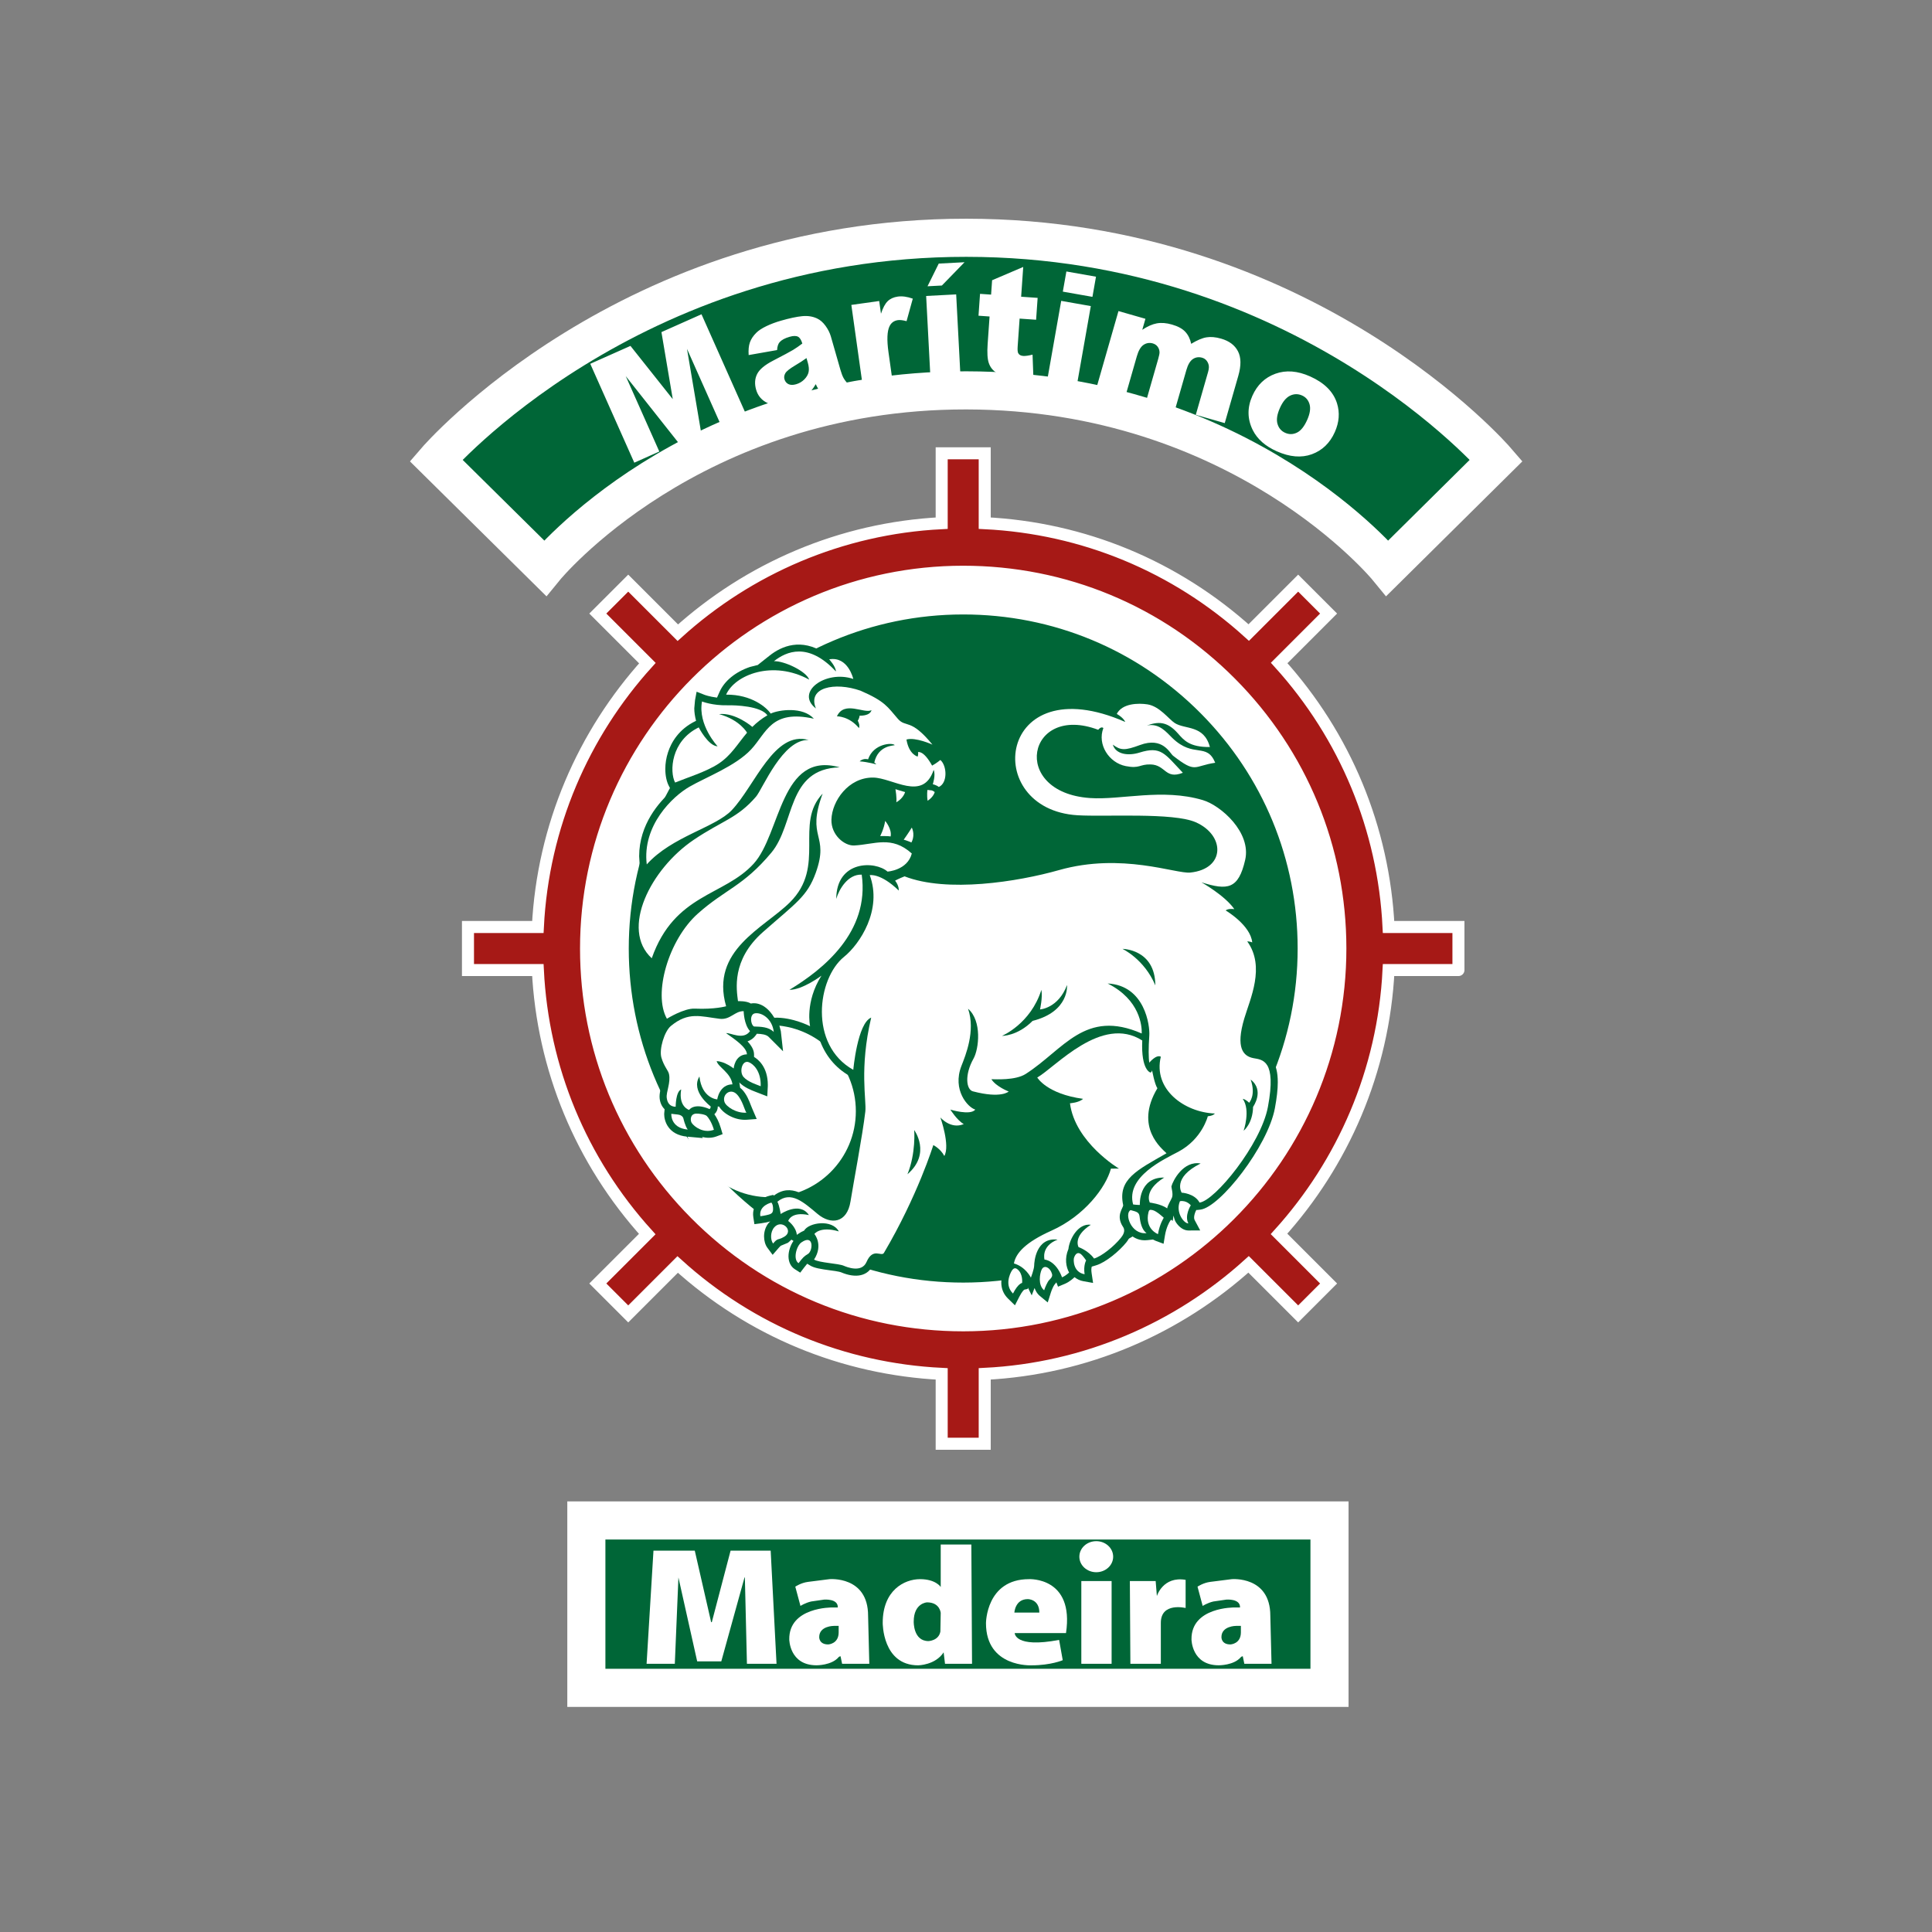 <?xml version="1.0" encoding="UTF-8" standalone="no"?>
<!-- Created with Inkscape (http://www.inkscape.org/) -->

<svg
   xmlns:dc="http://purl.org/dc/elements/1.1/"
   xmlns:cc="http://creativecommons.org/ns#"
   xmlns:rdf="http://www.w3.org/1999/02/22-rdf-syntax-ns#"
   xmlns:svg="http://www.w3.org/2000/svg"
   xmlns="http://www.w3.org/2000/svg"
   xmlns:sodipodi="http://sodipodi.sourceforge.net/DTD/sodipodi-0.dtd"
   xmlns:inkscape="http://www.inkscape.org/namespaces/inkscape"
   width="700mm"
   height="700mm"
   viewBox="0 0 700 700"
   version="1.1"
   id="svg2819"
   inkscape:version="0.92.4 (5da689c313, 2019-01-14)"
   sodipodi:docname="cs-maritimo-logo.svg"
   inkscape:export-filename="C:\Users\suitedoalex\sites\sc-maritimo-logo-0.png"
   inkscape:export-xdpi="148.6263"
   inkscape:export-ydpi="148.6263">
  <rect x="0" y="0" width="700" height="700" fill="#808080" stroke="none"/>
  <defs
     id="defs2813">
    <clipPath
       clipPathUnits="userSpaceOnUse"
       id="clipPath34-4">
      <path
         d="m 27.53,739.797 h 51.611 v 70.637 H 27.53 Z"
         id="path36-6"
         inkscape:connector-curvature="0" />
    </clipPath>
  </defs>
  <sodipodi:namedview
     id="base"
     pagecolor="#ffffff"
     bordercolor="#666666"
     borderopacity="1.0"
     inkscape:pageopacity="0.0"
     inkscape:pageshadow="2"
     inkscape:zoom="0.0875"
     inkscape:cx="43.691439"
     inkscape:cy="1750.1868"
     inkscape:document-units="mm"
     inkscape:current-layer="layer1"
     showgrid="false"
     inkscape:window-width="1600"
     inkscape:window-height="837"
     inkscape:window-x="-8"
     inkscape:window-y="-8"
     inkscape:window-maximized="1" />
  <g
     inkscape:label="Layer 1"
     inkscape:groupmode="layer"
     id="layer1"
     transform="translate(0,403)">
    <g
       id="g257"
       transform="matrix(3.968,0,0,-3.968,-1188.724,1988.527)"
       style="paint-order:stroke markers fill"
       inkscape:export-filename="C:\Users\suitedoalex\sites\sc-maritimo-logo-4.png"
       inkscape:export-xdpi="25.201654"
       inkscape:export-ydpi="25.201654">
      <g
         transform="matrix(3.398,0,0,3.398,213.741,-2092.267)"
         id="g30"
         style="paint-order:stroke fill markers">
        <g
           clip-path="url(#clipPath34-4)"
           id="g32"
           style="paint-order:stroke fill markers">
          <g
             transform="matrix(0.123,0,0,-0.123,53.335,775.116)"
             id="g38"
             style="stroke:#ff00ff;stroke-width:8.329;stroke-linecap:round;stroke-linejoin:miter;stroke-miterlimit:4;stroke-dasharray:none;paint-order:stroke fill markers">
            <g
               transform="translate(0.07,-226.525)"
               id="g40"
               style="stroke:#ff00ff;stroke-width:8.329;stroke-linecap:round;stroke-linejoin:miter;stroke-miterlimit:4;stroke-dasharray:none;paint-order:stroke fill markers">
              <g
                 transform="matrix(0.552,0,0,0.552,-17.238,290.65)"
                 id="g26"
                 style="fill:#006637;fill-opacity:1;stroke:#ffffff;stroke-width:15.082;stroke-miterlimit:4;stroke-dasharray:none;stroke-opacity:1;paint-order:stroke markers fill">
                <path
                   inkscape:connector-curvature="0"
                   id="path28"
                   style="fill:#006637;fill-opacity:1;fill-rule:nonzero;stroke:#ffffff;stroke-width:15.082;stroke-miterlimit:4;stroke-dasharray:none;stroke-opacity:1;paint-order:stroke markers fill"
                   d="m -150.321,220.65 h 294.122 v 66.243 h -294.122 z" />
              </g>
              <path
                 inkscape:connector-curvature="0"
                 id="path42"
                 style="fill:#006637;fill-opacity:1;fill-rule:evenodd;stroke:#ffffff;stroke-width:8.329;stroke-linecap:round;stroke-linejoin:miter;stroke-miterlimit:4;stroke-dasharray:none;paint-order:stroke fill markers"
                 d="m -17.199,165.558 c -60.291,-0.076 -92.045,38.822 -92.045,38.822 l -23.809,-23.531 c 0,0 41.944,-48.65 115.854,-48.628 73.908,0.025 115.778,48.628 115.778,48.628 l -23.771,23.531 c 0,0 -31.717,-38.744 -92.006,-38.822" />
              <g
                 transform="matrix(0.552,0,0,0.552,-17.238,290.65)"
                 id="g44"
                 style="fill:#006637;fill-opacity:1;stroke:#ffffff;stroke-width:15.082;stroke-miterlimit:4;stroke-dasharray:none;paint-order:stroke fill markers">
                <g
                   transform="translate(-141.075,-5.649)"
                   id="g46"
                   style="fill:#006637;fill-opacity:1;stroke:#ffffff;stroke-width:15.082;stroke-miterlimit:4;stroke-dasharray:none;paint-order:stroke fill markers">
                  <path
                     inkscape:connector-curvature="0"
                     id="path48"
                     style="fill:#006637;fill-opacity:1;fill-rule:evenodd;stroke:#ffffff;stroke-width:15.082;stroke-miterlimit:4;stroke-dasharray:none;paint-order:stroke fill markers"
                     d="m 0,0 c -0.03,-77.063 62.705,-139.786 139.848,-139.82 37.603,-0.016 72.895,14.659 99.379,41.326 26.154,26.335 40.569,61.272 40.587,98.369 0.026,77.066 -62.709,139.787 -139.853,139.818 -37.6,0.018 -72.892,-14.659 -99.379,-41.327 C 14.427,72.033 0.014,37.1 0,0" />
                </g>
              </g>
              <g
                 transform="matrix(0.552,0,0,0.552,-17.238,290.65)"
                 id="g50"
                 style="stroke-width:15.082;stroke-miterlimit:4;stroke-dasharray:none;paint-order:stroke fill markers">
                <g
                   transform="translate(-43.661,58.67)"
                   id="g52"
                   style="stroke-width:15.082;stroke-miterlimit:4;stroke-dasharray:none;paint-order:stroke fill markers">
                  <path
                     inkscape:connector-curvature="0"
                     id="path54"
                     style="fill:#ffffff;fill-opacity:1;fill-rule:evenodd;stroke:none;stroke-width:15.082;stroke-miterlimit:4;stroke-dasharray:none;paint-order:stroke fill markers"
                     d="m 0,0 c 0,-18.816 -15.25,-34.066 -34.062,-34.066 -18.813,0 -34.062,15.25 -34.062,34.066 0,18.809 15.249,34.059 34.062,34.059 C -15.25,34.059 0,18.809 0,0" />
                </g>
              </g>
              <g
                 transform="matrix(0.552,0,0,0.552,-17.238,290.65)"
                 id="g56"
                 style="stroke-width:15.082;stroke-miterlimit:4;stroke-dasharray:none;paint-order:stroke fill markers">
                <g
                   transform="translate(-48.225,-51.129)"
                   id="g58"
                   style="fill:#006637;fill-opacity:1;stroke-width:15.082;stroke-miterlimit:4;stroke-dasharray:none;paint-order:stroke fill markers">
                  <path
                     inkscape:connector-curvature="0"
                     id="path60"
                     style="fill:#006637;fill-opacity:1;fill-rule:evenodd;stroke:none;stroke-width:15.082;stroke-miterlimit:4;stroke-dasharray:none;paint-order:stroke fill markers"
                     d="m 0,0 v 0 c -0.891,-0.871 -2.373,-2.751 -2.289,-5.55 0.174,-5.844 5.45,-13.954 13.65,-13.887 1.612,0.012 3.667,0.608 5.97,1.33 0.051,0.34 0.14,0.921 0.14,0.921 0.226,1.338 0.371,2.832 0.371,3.711 0,0.235 -0.011,0.426 -0.032,0.559 0,0 -0.654,3.896 -0.759,4.522 -0.963,-1.131 -2.701,-3.169 -2.701,-3.169 l -0.95,6.037 c -0.408,2.596 -1.552,4.87 -1.682,5.12 0,0 -0.534,1.011 -0.701,1.326 C 10.635,0.975 9.044,1.205 9.044,1.205 L 3.72,1.83 C 2.677,1.881 1.168,1.145 0,0 m -29.593,-70.499 c 0,0 -4.642,3.677 -4.736,3.751 -0.021,-0.017 -0.242,0.028 -0.242,0.028 l -2.784,0.705 c -5.717,1.94 -10.092,5.517 -11.997,9.813 0,0 -0.808,1.82 -1.032,2.322 -2.993,-0.374 -4.878,-1.084 -4.896,-1.092 l -3.176,-1.25 -0.628,3.348 c 0,0.004 -0.293,3.243 -0.293,3.243 0,1.534 0.242,3.125 0.703,4.927 -0.076,0.036 -0.168,0.082 -0.168,0.082 -6.753,3.28 -9.671,8.538 -10.927,12.371 -0.713,2.172 -1.075,4.403 -1.075,6.63 0,2.553 0.507,4.979 1.386,6.659 0,0 1.032,1.958 1.087,2.064 -4.893,4.291 -12.823,13.186 -12.823,25.786 l 0.22,3.58 0.748,6.139 4.132,-4.602 c 0.859,-0.958 1.867,-1.894 3.014,-2.849 -6.331,7.628 -10.478,16.267 -11.04,23.834 l -0.072,1.883 c 0,5.821 2.104,10.824 6.083,14.467 l 3.138,2.868 1.41,-4.008 c 1.785,-5.069 4.187,-9.238 7.215,-12.865 -5.29,7.866 -8.745,17.826 -8.745,26.43 0,4.319 0.817,7.96 2.432,10.818 0,0 0.472,0.838 0.653,1.156 -2.053,2.941 -3.409,7.486 -3.409,10.997 0,0.978 0.104,1.863 0.321,2.618 0.702,2.414 1.641,3.989 2.328,5.147 l 0.679,1.298 c 0.055,0.295 0.081,0.599 0.081,0.929 0,1.096 -0.283,2.373 -0.56,3.611 -0.287,1.29 -0.555,2.495 -0.555,3.673 0,0.276 0.014,0.551 0.047,0.827 0.21,1.743 0.889,3.127 1.953,4.193 -0.028,0.27 -0.148,1.569 -0.148,1.569 -0.012,0.132 -0.018,0.281 -0.018,0.438 0,2.582 1.557,8.134 9.054,8.829 l 6.256,0.581 c 0,0 -0.164,-0.221 -0.325,-0.443 1.91,0.443 3.814,0.467 5.668,-0.209 l 2.474,-0.917 -0.755,-2.522 c -0.78,-2.617 -1.754,-4.284 -2.512,-5.345 0.842,-0.766 1.338,-1.832 1.338,-2.963 0,0 -0.01,-0.079 -0.013,-0.102 0.231,0.007 0.38,0.018 0.549,0.023 1.677,2.84 6.359,5.572 11.021,5.212 l 3.859,-0.294 -1.747,-4.06 -0.532,-1.294 c -0.676,-1.779 -1.705,-4.487 -3.609,-6.416 0,0 -0.454,-0.396 -0.662,-0.569 -0.042,-0.288 -0.261,-1.785 -0.261,-1.785 0,0 -0.043,-0.15 -0.104,-0.359 1.923,1.933 4.633,3.049 6.503,3.75 l 4.595,1.778 0.204,-3.923 c 0.006,-0.211 0.009,-0.407 0.009,-0.605 0,-7.164 -3.898,-10.16 -5.442,-11.065 -0.005,-0.34 -0.013,-1.095 -0.013,-1.095 -0.023,-1.642 -0.939,-3.313 -2.57,-5.074 1.314,-0.479 2.425,-1.24 3.278,-2.443 0,0 0.244,-0.348 0.409,-0.582 1.904,0.084 3.687,0.257 4.713,1.281 l 5.661,5.667 -0.884,-7.96 c 0,0 -0.395,-1.522 -0.637,-2.456 5.56,0.342 10.705,2.869 10.93,2.984 0,0 4.704,2.437 4.96,2.568 2.18,6.314 6.265,11.412 12.054,14.653 0,0 2.534,1.419 2.926,1.635 0.02,0.521 0.292,7.303 0.292,7.303 l 0.129,4.833 c -0.721,6.152 -2.622,16.909 -4.151,25.56 l -1.694,9.823 c -0.432,2.738 -1.455,4.541 -2.883,5.074 -1.481,0.558 -3.554,-0.101 -5.546,-1.773 l -0.794,-0.665 c -5.144,-4.331 -11.53,-9.626 -18.306,-4.475 -0.076,-0.06 -0.33,-0.264 -0.33,-0.264 l -1.299,0.295 c -2.633,0.574 -7.386,3.12 -6.531,8.578 l 0.423,2.706 2.716,-0.352 c 1.443,-0.193 2.787,-0.491 3.762,-0.791 -0.203,0.175 -0.491,0.263 -0.667,0.463 -1.386,1.538 -1.993,3.581 -1.993,5.521 0,1.726 0.48,3.366 1.317,4.493 l 2.079,2.809 c 0,0 2.559,-2.935 2.561,-2.935 10e-4,0 0.652,-0.658 0.652,-0.658 l 2.865,-1.193 c 0.039,-0.017 0.886,-0.79 1.394,-1.251 0.096,0.09 0.2,0.186 0.2,0.186 0,0 0.293,0.167 0.577,0.334 -1.167,1.678 -1.969,3.984 -1.969,6.049 v 0.175 c 0.045,2.204 0.923,3.96 2.468,4.949 l 2.175,1.39 1.566,-2.056 c 0,0 0.786,-0.971 1.192,-1.474 0.429,0.258 1.259,0.761 1.259,0.761 1.578,0.947 4.106,1.349 7.782,1.851 1.556,0.215 3.686,0.503 4.287,0.755 6.052,2.576 10.814,1.467 12.733,-2.952 0.782,-1.804 1.004,-1.763 2.071,-1.589 0.908,0.156 3.325,0.569 4.654,-1.684 9.978,-16.903 16.046,-32.574 18.431,-39.264 0.28,0.389 0.565,0.778 0.565,0.778 l 2.383,4.59 2.551,-4.499 c 0.745,-1.314 1.12,-3.085 1.12,-5.272 0,-1.636 -0.25,-3.51 -0.709,-5.738 2.053,0.472 4.009,0.394 5.929,-0.414 l 5.285,-2.21 c 0,0 -3.209,-1.816 -4.227,-2.391 2.027,-0.203 3.654,-0.784 4.606,-1.97 l 2.647,-3.295 -4.06,-1.162 c -0.315,-0.089 -1.076,-0.766 -1.883,-1.689 13.018,3.271 16.302,-0.694 16.631,-1.167 l 2.039,-2.942 c 0,0 -2.357,-0.904 -2.947,-1.133 2.828,-0.395 5.187,-1.035 6.868,-2.118 0,0 0.131,-0.092 0.245,-0.168 0.175,0.303 0.359,0.622 0.359,0.622 0.028,0.053 3.005,5.013 12.452,8.045 0.044,0.359 0.141,1.107 0.141,1.107 1.517,11.705 10.746,20.462 16.286,24.757 0,0.006 -0.005,0.031 -0.005,0.031 -1.9,7.086 -10.257,17.455 -21.996,22.713 -10.218,4.572 -15.44,9.353 -16.45,15.048 l -0.306,1.762 c 0.014,-0.102 -0.14,0.1 -0.14,0.1 -0.862,1.361 -1.782,3.696 -1.782,6.164 0,2.504 0.899,4.649 2.671,6.375 l 2.727,2.659 1.736,-3.396 c 1.111,-2.175 1.857,-2.732 1.959,-2.798 0.481,-0.101 1.301,-0.275 1.301,-0.275 0,0 0.13,-0.426 0.152,-0.496 0.455,0.922 1.49,3.03 1.49,3.03 0,0 0.777,-2.019 1.122,-2.917 0.458,1.216 1.082,2.294 2.011,3.067 l 3.211,2.648 1.256,-3.966 c 0.362,-1.145 1.105,-2.69 1.351,-2.978 -0.022,0.025 0.42,-0.526 0.812,-1.005 0.224,0.593 0.647,1.712 0.647,1.712 l 2.682,-1.119 c 1.959,-0.821 3.507,-2.312 3.676,-2.48 0,0 0.093,-0.091 0.174,-0.167 1.021,0.802 2.18,1.371 3.497,1.603 l 3.846,0.684 -0.576,-3.864 c -0.08,-0.538 -0.112,-1.018 -0.112,-1.437 0,-0.564 0.097,-0.808 0.167,-1.156 0.051,-0.019 1.717,-0.516 1.717,-0.516 3.804,-1.132 9.194,-5.625 12.007,-9.13 0.793,-0.993 1.279,-1.981 1.581,-2.958 1.447,1.258 3.642,2.468 6.694,2.125 0,0 1.998,-0.219 2.234,-0.244 0.23,0.113 0.999,0.486 0.999,0.486 l 3.191,1.192 0.56,-3.361 c 0.558,-3.341 1.848,-5.361 1.857,-5.385 0,0 0.292,-0.431 0.522,-0.784 0.008,0.006 0.688,0.478 0.688,0.478 0,0 0.192,-1.456 0.278,-2.113 0.295,0.91 0.455,1.867 0.992,2.683 1.359,2.047 3.154,3.222 4.931,3.222 l 4.671,-0.013 -2.204,-4.121 c -0.639,-1.197 0.32,-3.479 0.853,-4.342 l -0.158,0.396 1.572,-0.175 c 7.727,-0.88 26.659,-25.008 29.493,-40.128 0.765,-4.085 1.144,-7.463 1.144,-10.303 0,-3.797 -0.677,-6.613 -2.064,-8.601 -1.953,-2.809 -4.684,-3.283 -6.497,-3.595 l -0.529,-0.089 c -1.426,-0.275 -1.929,-0.815 -2.228,-1.305 -0.428,-0.708 -0.648,-1.756 -0.648,-3.121 0,-1.978 0.466,-4.559 1.391,-7.668 l 1.178,-3.624 c 1.595,-4.732 3.584,-10.621 3.584,-16.584 0,-2.939 -0.558,-5.792 -1.655,-8.479 0.035,0.199 0.156,-2.484 0.156,-2.484 -0.31,-3.224 -2.116,-6.422 -5.232,-9.571 0.036,0.005 1.208,0.145 1.208,0.145 l -3.55,-5.134 c -1.053,-1.524 -2.627,-3.135 -4.635,-4.87 1.055,-0.197 2.077,-0.403 2.85,-0.845 3.115,-1.784 5.061,-5.223 6.505,-11.506 l 0.423,-3.689 c 0,-11.746 -12.255,-21.286 -19.112,-23.326 -10.838,-3.223 -21.662,-2.297 -31.218,-1.482 -5.103,0.437 -9.918,0.847 -14.073,0.553 -9.173,-0.647 -15.653,-4.281 -17.773,-9.972 -1.35,-3.627 -0.547,-7.519 2.103,-10.151 3.705,-3.691 10.031,-4.234 17.384,-1.563 -0.018,0.116 -0.071,0.433 -0.071,0.433 0,2.326 0.614,4.667 1.778,6.766 2.11,3.813 5.856,6.58 10.015,7.404 3.92,0.775 5.695,0.269 7.256,-0.177 0.007,-0.002 3.026,-0.429 3.026,-0.429 1.657,0.04 2.458,0.668 3.668,1.62 1.859,1.46 4.658,3.663 10.217,1.495 l 3.864,-1.507 c 0,0 -0.54,-0.579 -0.554,-0.592 1.344,0.041 2.66,-0.216 4.127,-0.635 l 8,-1.797 -1.039,-3.091 c -0.379,-0.925 -0.881,-1.669 -1.396,-2.418 0.158,-10e-4 0.318,-10e-4 0.318,-10e-4 l -0.928,-3.494 c -2.052,-7.726 -7.489,-9 -11.455,-9.932 -1.437,-0.336 -2.791,-0.652 -3.655,-1.209 l -2.071,-1.823 c -2.359,-2.248 -5.61,-5.336 -9.853,-5.979 -5.204,-0.788 -11.658,0.086 -14.557,4.693 -14.438,-4.783 -26.582,-3.523 -34.203,3.602 -6.351,5.939 -8.469,15.299 -5.392,23.847 3.631,10.088 13.316,16.569 25.908,17.336 0.024,0.001 13.485,0.157 13.485,0.157 11.266,-0.057 26.67,-0.135 32.371,2.388 5.306,2.35 7.232,6.252 6.778,9.081 -0.464,2.941 -3.502,4.979 -8.121,5.455 -1.156,0.118 -4.066,-0.445 -7.141,-1.043 -9.937,-1.923 -26.564,-5.141 -45.282,0.157 -18.746,5.306 -43.985,8.15 -58.696,2.764 1.908,-1.564 3.288,-3.511 3.913,-5.936 l 0.425,-1.648 -1.265,-1.14 c 0,0 -0.128,-0.109 -0.255,-0.217 0.227,-0.196 0.453,-0.392 0.453,-0.392 0.647,-0.965 1.339,-2.684 1.339,-4.772 0,-1.213 -0.235,-2.552 -0.851,-3.937 l -2.072,-4.656 c 0,0 -5.299,7.937 -6.038,9.044 0.013,-0.192 0.055,-0.385 0.055,-0.574 0,-3.596 -2.579,-6.741 -2.909,-7.126 0,0 -0.407,-0.477 -0.569,-0.668 0.116,-0.068 4.236,-2.437 4.236,-2.437 3.842,-2.21 4.72,-5.473 4.807,-5.84 0,0 0.027,-0.11 0.048,-0.202 1.162,0.03 2.188,-0.128 3.18,-0.357 -0.018,0.318 -0.041,0.615 -0.041,0.985 0,0.869 0.059,1.861 0.237,2.863 l 0.749,4.212 3.568,-2.361 c 3.331,-2.205 3.942,-4.949 4,-5.253 l 0.006,0.013 c 2.226,-0.978 3.75,-3.199 4.182,-6.096 0.531,-3.561 -0.65,-7.376 -2.869,-9.281 l -1.634,-1.4 -1.975,1.361 c 0,0 -0.417,0.284 -0.741,0.506 -0.48,-0.665 -0.957,-1.256 -1.427,-1.759 0.04,-0.046 0.211,-0.238 0.211,-0.238 l 3.013,-3.904 -0.234,-0.288 c -6.049,-7.401 -9.3,-8.388 -11.671,-9.109 -1.068,-0.324 -1.426,-0.432 -2.084,-1.191 l -1.435,-1.688 c -3.14,-3.742 -5.216,-6.213 -14.346,-10.165 -0.031,-0.013 -0.619,-0.173 -0.67,-0.186 -0.103,-0.451 -0.562,-2.496 -0.562,-2.496 -0.901,-4.033 -4.732,-11.296 -12.753,-9.918 0,0 -1.112,0.189 -1.345,0.231 -9.31,-5.963 -16.983,-2.732 -21.788,1.078" />
                </g>
              </g>
              <g
                 transform="matrix(0.552,0,0,0.552,-17.238,290.65)"
                 id="g62"
                 style="stroke-width:15.082;stroke-miterlimit:4;stroke-dasharray:none;paint-order:stroke fill markers">
                <g
                   transform="translate(-86.719,-91.135)"
                   id="g64"
                   style="stroke-width:15.082;stroke-miterlimit:4;stroke-dasharray:none;paint-order:stroke fill markers">
                  <path
                     inkscape:connector-curvature="0"
                     id="path66"
                     style="fill:#ffffff;fill-opacity:1;fill-rule:evenodd;stroke:none;stroke-width:15.082;stroke-miterlimit:4;stroke-dasharray:none;paint-order:stroke fill markers"
                     d="m 0,0 c -3.698,4.357 -6.238,8.956 -11.283,12.273 -4.904,3.224 -12.584,5.562 -17.192,7.462 -2.268,-4.316 -1.683,-16.46 9.355,-21.826 0,0 3.739,7.342 7.471,7.487 0,0 -7.901,-8.412 -6.178,-17.752 0,0 4.13,1.657 10.128,1.512 3.153,-0.077 13.169,0.292 15.757,3.957 -2.402,1.396 -4.316,2.956 -5.958,4.597 0,0 -6.653,-5.774 -13.182,-5.068 C -2.797,-5.066 0,0 0,0" />
                </g>
              </g>
              <g
                 transform="matrix(0.552,0,0,0.552,-17.238,290.65)"
                 id="g68"
                 style="stroke-width:15.082;stroke-miterlimit:4;stroke-dasharray:none;paint-order:stroke fill markers">
                <g
                   transform="translate(28.14,45.341)"
                   id="g70"
                   style="stroke-width:15.082;stroke-miterlimit:4;stroke-dasharray:none;paint-order:stroke fill markers">
                  <path
                     inkscape:connector-curvature="0"
                     id="path72"
                     style="fill:#ffffff;fill-opacity:1;fill-rule:evenodd;stroke:none;stroke-width:15.082;stroke-miterlimit:4;stroke-dasharray:none;paint-order:stroke fill markers"
                     d="m 0,0 c 7.252,-4.151 25.491,-24.924 41.553,-14.652 -0.529,11.892 3.271,12.694 3.271,12.694 0.59,-0.288 0.609,-0.946 0.609,-0.946 0,0 1.004,5.559 2.11,7.157 -9.298,15.522 2.041,24.081 3.612,25.729 -11.814,6.762 -19.316,10.303 -17.164,20.462 0.227,1.078 -3.154,4.06 -0.015,8.716 1.122,1.652 -0.218,3.468 -0.875,4.288 -2.758,3.439 -7.661,7.321 -10.624,8.201 -2.303,-3.223 -6.131,-4.524 -6.131,-4.524 0,0 -2.393,-4.186 4.853,-8.846 -5.123,-0.683 -8.488,5.829 -8.868,9.59 -1.594,3.774 -0.911,7.152 0.271,9.314 0,0 -1.282,1.265 -2.79,1.894 -2.589,-6.847 -6.95,-7.021 -6.95,-7.021 0,0 -1.491,-5.312 5.178,-7.9 -8.571,-1 -9.249,8.84 -9.266,10.26 -0.012,1.42 -1.293,4.798 -1.293,4.798 0,0 -2.036,-4.277 -6.718,-5.625 0.731,-4.138 4.738,-8.452 14.828,-12.968 13.071,-5.852 21.568,-17.119 23.562,-24.56 1.507,-0.023 3.163,-0.023 3.163,-0.023 0,0 -17.358,-10.338 -19.371,-25.842 0,0 3.569,-0.203 5.176,-1.754 C 3.738,6.482 0,0 0,0" />
                </g>
              </g>
              <g
                 transform="matrix(0.552,0,0,0.552,-17.238,290.65)"
                 id="g74"
                 style="stroke-width:15.082;stroke-miterlimit:4;stroke-dasharray:none;paint-order:stroke fill markers">
                <g
                   transform="translate(-27.982,-68.779)"
                   id="g76"
                   style="stroke-width:15.082;stroke-miterlimit:4;stroke-dasharray:none;paint-order:stroke fill markers">
                  <path
                     inkscape:connector-curvature="0"
                     id="path78"
                     style="fill:#ffffff;fill-opacity:1;fill-rule:evenodd;stroke:none;stroke-width:15.082;stroke-miterlimit:4;stroke-dasharray:none;paint-order:stroke fill markers"
                     d="M 0,0 C 0,0 0.609,3.58 0.338,5.198 3.249,3.525 3.812,1.147 3.812,1.147 1.675,0.563 0,0 0,0" />
                </g>
              </g>
              <g
                 transform="matrix(0.552,0,0,0.552,-17.238,290.65)"
                 id="g80"
                 style="stroke-width:15.082;stroke-miterlimit:4;stroke-dasharray:none;paint-order:stroke fill markers">
                <g
                   transform="translate(-15.333,-68.473)"
                   id="g82"
                   style="stroke-width:15.082;stroke-miterlimit:4;stroke-dasharray:none;paint-order:stroke fill markers">
                  <path
                     inkscape:connector-curvature="0"
                     id="path84"
                     style="fill:#ffffff;fill-opacity:1;fill-rule:evenodd;stroke:none;stroke-width:15.082;stroke-miterlimit:4;stroke-dasharray:none;paint-order:stroke fill markers"
                     d="m 0,0 c 0,0 0.987,0.074 1.651,0.166 0.653,0.163 1.229,0.675 1.229,0.675 0,0 -0.357,1.83 -2.794,3.445 C -0.293,2.158 0,0 0,0" />
                </g>
              </g>
              <g
                 transform="matrix(0.552,0,0,0.552,-17.238,290.65)"
                 id="g86"
                 style="stroke-width:15.082;stroke-miterlimit:4;stroke-dasharray:none;paint-order:stroke fill markers">
                <g
                   transform="translate(-34.025,-50.22)"
                   id="g88"
                   style="stroke-width:15.082;stroke-miterlimit:4;stroke-dasharray:none;paint-order:stroke fill markers">
                  <path
                     inkscape:connector-curvature="0"
                     id="path90"
                     style="fill:#ffffff;fill-opacity:1;fill-rule:evenodd;stroke:none;stroke-width:15.082;stroke-miterlimit:4;stroke-dasharray:none;paint-order:stroke fill markers"
                     d="M 0,0 C 0,0 3.291,-0.039 4.133,0.145 4.717,-2.78 1.975,-5.998 1.975,-5.998 1.465,-2.743 0,0 0,0" />
                </g>
              </g>
              <g
                 transform="matrix(0.552,0,0,0.552,-17.238,290.65)"
                 id="g92"
                 style="stroke-width:15.082;stroke-miterlimit:4;stroke-dasharray:none;paint-order:stroke fill markers">
                <g
                   transform="translate(-24.714,-48.792)"
                   id="g94"
                   style="stroke-width:15.082;stroke-miterlimit:4;stroke-dasharray:none;paint-order:stroke fill markers">
                  <path
                     inkscape:connector-curvature="0"
                     id="path96"
                     style="fill:#ffffff;fill-opacity:1;fill-rule:evenodd;stroke:none;stroke-width:15.082;stroke-miterlimit:4;stroke-dasharray:none;paint-order:stroke fill markers"
                     d="m 0,0 c 0,0 2.721,0.841 3.015,1.132 0,0 1.683,-2.56 0.186,-5.925 C 1.919,-2.671 0,0 0,0" />
                </g>
              </g>
              <g
                 transform="matrix(0.552,0,0,0.552,-17.238,290.65)"
                 id="g98"
                 style="stroke-width:15.082;stroke-miterlimit:4;stroke-dasharray:none;paint-order:stroke fill markers">
                <g
                   transform="translate(-88.061,19.076)"
                   id="g100"
                   style="stroke-width:15.082;stroke-miterlimit:4;stroke-dasharray:none;paint-order:stroke fill markers">
                  <path
                     inkscape:connector-curvature="0"
                     id="path102"
                     style="fill:#ffffff;fill-opacity:1;fill-rule:evenodd;stroke:none;stroke-width:15.082;stroke-miterlimit:4;stroke-dasharray:none;paint-order:stroke fill markers"
                     d="m 0,0 c -3.576,-0.049 -5.26,3.533 -9.502,3.024 -7.491,-0.904 -12.333,-2.929 -19.314,2.851 -2.561,2.121 -4.694,9.219 -3.744,12.49 1.038,3.575 2.693,5.026 3.012,6.528 0.732,3.44 -1.177,7.112 -0.901,9.406 0.461,3.839 3.543,3.516 3.543,3.516 0,0 -0.008,-5.967 2.179,-6.823 -1.164,6.853 3.134,8.105 3.134,8.105 0,0 1.921,-3.008 8.106,-0.336 0.546,-0.478 0.407,-1.079 0.407,-1.079 0,0 -8.056,-5.984 -4.426,-11.817 0.98,8.763 7.051,9.057 7.051,9.057 0,0 0.807,-5.931 6.027,-5.955 -0.685,-4.66 -5.587,-6.704 -6.266,-9.182 3.166,0.065 6.742,2.898 6.742,2.898 0,0 0.376,-5.469 5.246,-5.599 C 1.251,14.142 -4.308,10.632 -6.948,8.709 -5.26,8.433 -0.138,11.657 2.52,7.9 0.08,5.289 0,0 0,0" />
                </g>
              </g>
              <g
                 transform="matrix(0.552,0,0,0.552,-17.238,290.65)"
                 id="g104"
                 style="stroke-width:15.082;stroke-miterlimit:4;stroke-dasharray:none;paint-order:stroke fill markers">
                <g
                   transform="translate(-116.694,59.701)"
                   id="g106"
                   style="stroke-width:15.082;stroke-miterlimit:4;stroke-dasharray:none;paint-order:stroke fill markers">
                  <path
                     inkscape:connector-curvature="0"
                     id="path108"
                     style="fill:#ffffff;fill-opacity:1;fill-rule:evenodd;stroke:none;stroke-width:15.082;stroke-miterlimit:4;stroke-dasharray:none;paint-order:stroke fill markers"
                     d="M 0,0 C 0,0 -0.44,5.594 6.494,6.24 5.449,4.827 4.791,1.868 4.791,1.868 c 0,0 -0.22,-1.354 -2.23,-1.575 C 1.681,0.22 0,0 0,0" />
                </g>
              </g>
              <g
                 transform="matrix(0.552,0,0,0.552,-17.238,290.65)"
                 id="g110"
                 style="stroke-width:15.082;stroke-miterlimit:4;stroke-dasharray:none;paint-order:stroke fill markers">
                <g
                   transform="translate(-102.684,60.544)"
                   id="g112"
                   style="stroke-width:15.082;stroke-miterlimit:4;stroke-dasharray:none;paint-order:stroke fill markers">
                  <path
                     inkscape:connector-curvature="0"
                     id="path114"
                     style="fill:#ffffff;fill-opacity:1;fill-rule:evenodd;stroke:none;stroke-width:15.082;stroke-miterlimit:4;stroke-dasharray:none;paint-order:stroke fill markers"
                     d="M 0,0 C -0.623,-0.623 -3.218,-0.994 -4.244,-0.916 -6.695,-0.736 -6.522,1.9 -5.926,2.78 -4.938,4.242 -1.316,7.021 2.853,5.488 1.901,2.301 0.621,0.618 0,0" />
                </g>
              </g>
              <g
                 transform="matrix(0.552,0,0,0.552,-17.238,290.65)"
                 id="g116"
                 style="stroke-width:15.082;stroke-miterlimit:4;stroke-dasharray:none;paint-order:stroke fill markers">
                <g
                   transform="translate(-95.661,54.98)"
                   id="g118"
                   style="stroke-width:15.082;stroke-miterlimit:4;stroke-dasharray:none;paint-order:stroke fill markers">
                  <path
                     inkscape:connector-curvature="0"
                     id="path120"
                     style="fill:#ffffff;fill-opacity:1;fill-rule:evenodd;stroke:none;stroke-width:15.082;stroke-miterlimit:4;stroke-dasharray:none;paint-order:stroke fill markers"
                     d="M 0,0 C 0.622,1.904 4.754,4.577 8.689,4.271 7.975,3.366 7.132,-0.731 4.873,-3.02 2.354,-5.576 -0.954,-2.918 0,0" />
                </g>
              </g>
              <g
                 transform="matrix(0.552,0,0,0.552,-17.238,290.65)"
                 id="g122"
                 style="stroke-width:15.082;stroke-miterlimit:4;stroke-dasharray:none;paint-order:stroke fill markers">
                <g
                   transform="translate(-86.005,39.291)"
                   id="g124"
                   style="stroke-width:15.082;stroke-miterlimit:4;stroke-dasharray:none;paint-order:stroke fill markers">
                  <path
                     inkscape:connector-curvature="0"
                     id="path126"
                     style="fill:#ffffff;fill-opacity:1;fill-rule:evenodd;stroke:none;stroke-width:15.082;stroke-miterlimit:4;stroke-dasharray:none;paint-order:stroke fill markers"
                     d="M 0,0 C -2.669,-1.036 -3.893,3.793 -2.121,5.817 -0.328,7.866 3.256,8.89 4.687,9.496 4.866,3.511 1.794,0.695 0,0" />
                </g>
              </g>
              <g
                 transform="matrix(0.552,0,0,0.552,-17.238,290.65)"
                 id="g128"
                 style="stroke-width:15.082;stroke-miterlimit:4;stroke-dasharray:none;paint-order:stroke fill markers">
                <g
                   transform="translate(-83.59,19.937)"
                   id="g130"
                   style="stroke-width:15.082;stroke-miterlimit:4;stroke-dasharray:none;paint-order:stroke fill markers">
                  <path
                     inkscape:connector-curvature="0"
                     id="path132"
                     style="fill:#ffffff;fill-opacity:1;fill-rule:evenodd;stroke:none;stroke-width:15.082;stroke-miterlimit:4;stroke-dasharray:none;paint-order:stroke fill markers"
                     d="M 0,0 C -2.196,0.367 -1.756,4.463 -0.386,5.212 2.268,5.309 5.377,5.309 7.448,7.374 6.876,2.234 2.742,-0.455 0,0" />
                </g>
              </g>
              <g
                 transform="matrix(0.552,0,0,0.552,-17.238,290.65)"
                 id="g134"
                 style="stroke-width:15.082;stroke-miterlimit:4;stroke-dasharray:none;paint-order:stroke fill markers">
                <g
                   transform="translate(65.093,97.816)"
                   id="g136"
                   style="stroke-width:15.082;stroke-miterlimit:4;stroke-dasharray:none;paint-order:stroke fill markers">
                  <path
                     inkscape:connector-curvature="0"
                     id="path138"
                     style="fill:#ffffff;fill-opacity:1;fill-rule:evenodd;stroke:none;stroke-width:15.082;stroke-miterlimit:4;stroke-dasharray:none;paint-order:stroke fill markers"
                     d="M 0,0 C -2.587,1.269 0.098,9.805 6.302,9.11 4.486,7.852 3.834,5.031 3.558,2.636 3.363,0.929 2.634,0.683 0,0" />
                </g>
              </g>
              <g
                 transform="matrix(0.552,0,0,0.552,-17.238,290.65)"
                 id="g140"
                 style="stroke-width:15.082;stroke-miterlimit:4;stroke-dasharray:none;paint-order:stroke fill markers">
                <g
                   transform="translate(78.209,100.853)"
                   id="g142"
                   style="stroke-width:15.082;stroke-miterlimit:4;stroke-dasharray:none;paint-order:stroke fill markers">
                  <path
                     inkscape:connector-curvature="0"
                     id="path144"
                     style="fill:#ffffff;fill-opacity:1;fill-rule:evenodd;stroke:none;stroke-width:15.082;stroke-miterlimit:4;stroke-dasharray:none;paint-order:stroke fill markers"
                     d="m 0,0 c 0,0 -2.828,-2.696 -4.436,-3.037 -1.066,-0.229 -1.375,-0.132 -1.612,0.833 -1.608,6.678 3.758,8.68 3.758,8.68 C -1.606,2.378 0,0 0,0" />
                </g>
              </g>
              <g
                 transform="matrix(0.552,0,0,0.552,-17.238,290.65)"
                 id="g146"
                 style="stroke-width:15.082;stroke-miterlimit:4;stroke-dasharray:none;paint-order:stroke fill markers">
                <g
                   transform="translate(88.898,95.922)"
                   id="g148"
                   style="stroke-width:15.082;stroke-miterlimit:4;stroke-dasharray:none;paint-order:stroke fill markers">
                  <path
                     inkscape:connector-curvature="0"
                     id="path150"
                     style="fill:#ffffff;fill-opacity:1;fill-rule:evenodd;stroke:none;stroke-width:15.082;stroke-miterlimit:4;stroke-dasharray:none;paint-order:stroke fill markers"
                     d="M 0,0 C 0,0 -1.615,-2.102 -4.29,-1.624 -6.101,2.624 -2.833,7.164 -0.95,7.159 -2.591,4.091 0,0 0,0" />
                </g>
              </g>
              <g
                 transform="matrix(0.552,0,0,0.552,-17.238,290.65)"
                 id="g152"
                 style="stroke-width:15.082;stroke-miterlimit:4;stroke-dasharray:none;paint-order:stroke fill markers">
                <g
                   transform="translate(22.145,126.646)"
                   id="g154"
                   style="stroke-width:15.082;stroke-miterlimit:4;stroke-dasharray:none;paint-order:stroke fill markers">
                  <path
                     inkscape:connector-curvature="0"
                     id="path156"
                     style="fill:#ffffff;fill-opacity:1;fill-rule:evenodd;stroke:none;stroke-width:15.082;stroke-miterlimit:4;stroke-dasharray:none;paint-order:stroke fill markers"
                     d="m 0,0 c 0,0 0.454,-3.702 -1.96,-5.492 -0.743,-0.552 -1.428,-0.439 -2.123,0.658 -0.695,1.096 -2.926,5.709 0.476,9.022 C -1.523,0.107 0,0 0,0" />
                </g>
              </g>
              <g
                 transform="matrix(0.552,0,0,0.552,-17.238,290.65)"
                 id="g158"
                 style="stroke-width:15.082;stroke-miterlimit:4;stroke-dasharray:none;paint-order:stroke fill markers">
                <g
                   transform="translate(30.863,129.551)"
                   id="g160"
                   style="stroke-width:15.082;stroke-miterlimit:4;stroke-dasharray:none;paint-order:stroke fill markers">
                  <path
                     inkscape:connector-curvature="0"
                     id="path162"
                     style="fill:#ffffff;fill-opacity:1;fill-rule:evenodd;stroke:none;stroke-width:15.082;stroke-miterlimit:4;stroke-dasharray:none;paint-order:stroke fill markers"
                     d="M 0,0 C 0.368,-1.155 1.347,-3.444 2.014,-4.079 3.441,-5.433 3.368,-6.019 2.818,-7.266 2,-9.123 -0.07,-10.117 -0.986,-8.176 -1.67,-6.727 -2.595,-2.145 0,0" />
                </g>
              </g>
              <g
                 transform="matrix(0.552,0,0,0.552,-17.238,290.65)"
                 id="g164"
                 style="stroke-width:15.082;stroke-miterlimit:4;stroke-dasharray:none;paint-order:stroke fill markers">
                <g
                   transform="translate(47.484,117.732)"
                   id="g166"
                   style="stroke-width:15.082;stroke-miterlimit:4;stroke-dasharray:none;paint-order:stroke fill markers">
                  <path
                     inkscape:connector-curvature="0"
                     id="path168"
                     style="fill:#ffffff;fill-opacity:1;fill-rule:evenodd;stroke:none;stroke-width:15.082;stroke-miterlimit:4;stroke-dasharray:none;paint-order:stroke fill markers"
                     d="M 0,0 C 0,0 -1.311,-1.91 -2.025,-2.468 -3.194,-3.384 -4.22,-2.797 -4.803,-1.041 -5.074,-0.226 -5.168,4.667 -0.61,5.47 -1.147,1.889 0,0 0,0" />
                </g>
              </g>
              <g
                 transform="matrix(0.552,0,0,0.552,-17.238,290.65)"
                 id="g170"
                 style="stroke-width:15.082;stroke-miterlimit:4;stroke-dasharray:none;paint-order:stroke fill markers">
                <g
                   transform="translate(-77.095,94.843)"
                   id="g172"
                   style="stroke-width:15.082;stroke-miterlimit:4;stroke-dasharray:none;paint-order:stroke fill markers">
                  <path
                     inkscape:connector-curvature="0"
                     id="path174"
                     style="fill:#ffffff;fill-opacity:1;fill-rule:evenodd;stroke:none;stroke-width:15.082;stroke-miterlimit:4;stroke-dasharray:none;paint-order:stroke fill markers"
                     d="M 0,0 C 0,0 -5.031,1.11 -4.361,5.399 -2.582,5.17 -1.026,4.787 -0.532,4.583 0.53,4.147 0.66,3.451 0.675,2.643 0.712,0.558 0,0 0,0" />
                </g>
              </g>
              <g
                 transform="matrix(0.552,0,0,0.552,-17.238,290.65)"
                 id="g176"
                 style="stroke-width:15.082;stroke-miterlimit:4;stroke-dasharray:none;paint-order:stroke fill markers">
                <g
                   transform="translate(-76.414,111.047)"
                   id="g178"
                   style="stroke-width:15.082;stroke-miterlimit:4;stroke-dasharray:none;paint-order:stroke fill markers">
                  <path
                     inkscape:connector-curvature="0"
                     id="path180"
                     style="fill:#ffffff;fill-opacity:1;fill-rule:evenodd;stroke:none;stroke-width:15.082;stroke-miterlimit:4;stroke-dasharray:none;paint-order:stroke fill markers"
                     d="m 0,0 c -1.103,-1.491 -1.14,-4.635 0.505,-6.462 2.983,-3.319 7.827,1.389 3.986,3.731 -1.748,1.066 -2.34,0.875 -2.997,1.275 C 0.834,-1.048 0.36,-0.389 0,0" />
                </g>
              </g>
              <g
                 transform="matrix(0.552,0,0,0.552,-17.238,290.65)"
                 id="g182"
                 style="stroke-width:15.082;stroke-miterlimit:4;stroke-dasharray:none;paint-order:stroke fill markers">
                <g
                   transform="translate(-66.333,118.816)"
                   id="g184"
                   style="stroke-width:15.082;stroke-miterlimit:4;stroke-dasharray:none;paint-order:stroke fill markers">
                  <path
                     inkscape:connector-curvature="0"
                     id="path186"
                     style="fill:#ffffff;fill-opacity:1;fill-rule:evenodd;stroke:none;stroke-width:15.082;stroke-miterlimit:4;stroke-dasharray:none;paint-order:stroke fill markers"
                     d="M 0,0 C -2.296,-1.466 -0.833,-6.846 1.106,-8.199 6.153,-11.723 5.715,-4.87 3.74,-3.659 2.164,-2.7 1.763,-2.306 0,0" />
                </g>
              </g>
              <g
                 transform="matrix(0.552,0,0,0.552,-17.238,290.65)"
                 id="g188"
                 style="stroke-width:15.082;stroke-miterlimit:4;stroke-dasharray:none;paint-order:stroke fill markers">
                <g
                   transform="translate(-36.362,-79.314)"
                   id="g190"
                   style="stroke-width:15.082;stroke-miterlimit:4;stroke-dasharray:none;paint-order:stroke fill markers">
                  <path
                     inkscape:connector-curvature="0"
                     id="path192"
                     style="fill:#ffffff;fill-opacity:1;fill-rule:evenodd;stroke:none;stroke-width:15.082;stroke-miterlimit:4;stroke-dasharray:none;paint-order:stroke fill markers"
                     d="m 0,0 v 0 c 0.446,0.233 0.787,0.722 0.787,0.722 0,0 -3.412,-0.977 -6.577,-1.196 0,0 1.263,-1.341 3.338,-0.81 C -0.335,-7.571 7.226,-8.009 8.105,-6.889 7.471,-6.643 1.521,-6.79 0,0 m -6.063,-13.641 v 0 c -3.878,-4.756 -8.718,-4.661 -8.718,-4.661 2.939,-6.339 10.693,-0.924 13.691,-2.429 -0.707,2.446 -4.7,2.16 -4.7,2.16 0,0 -0.104,1.052 -0.749,2.026 0,0 0.988,1.611 0.476,2.904 m 32.219,12.625 c 0,0 -1.47,1.248 -3.269,2.228 -3.467,-6.247 -5.585,-5.333 -5.585,-5.333 0.215,0.841 -0.136,1.755 -0.136,1.755 0,0 -3.453,-0.768 -4.428,-6.751 3.608,-1.04 10.286,2.023 10.286,2.023 -8.726,-10.672 -10.474,-6.523 -13.701,-10.233 -4.081,-4.69 -4.976,-6.876 -14.778,-11.119 -10.232,-3.577 -21.144,-1.304 -17.636,7.037 -8.407,-6.451 3.881,-15.376 14.781,-11.681 0,0 -2.03,-9.056 -9.537,-7.766 0,0 2.628,2.835 2.656,4.794 -10.992,-11.795 -19.673,-7.894 -24.521,-4.052 3.971,-0.185 12.749,3.913 13.963,7.295 -14.382,-7.844 -29.379,-1.991 -32.898,5.941 10.175,-0.105 16.101,5.162 17.64,7.496 3.291,-1.53 12.726,-2.844 17.097,2.027 -16.954,-3.775 -18.709,5.589 -24.854,12.173 -6.146,6.584 -17.851,10.975 -24.435,14.778 -6.585,3.804 -18.729,15.289 -16.851,30.716 9.974,-11.109 27.112,-14.574 33.65,-21.472 9.244,-9.756 16.78,-31.704 30.447,-27.755 -10.277,-0.511 -18.229,19.351 -20.837,22.388 -7.388,8.609 -13.303,9.442 -24.654,17.095 -17.069,11.509 -29.167,35.409 -16.629,46.884 9.022,-25.619 28.623,-24.55 40.333,-37.422 10.827,-11.9 10.546,-44.748 34.042,-38.139 -21.068,0.584 -17.618,22.481 -27.035,33.762 -11.104,13.303 -18.274,14.473 -29.101,24.13 -11.618,10.364 -17.802,31.753 -12.241,41.607 0,0 6.73,-4.199 11.022,-4.002 7.914,0.36 12.41,-0.934 12.41,-0.934 -6.363,-22.281 15.01,-30.94 25.267,-41.149 14.461,-14.397 1.584,-31.078 12.941,-43.017 -6.675,17.94 2.837,15.891 -2.724,31.335 -3.393,9.42 -7.873,11.944 -20.922,23.475 -12.585,11.121 -10.408,22.875 -9.863,27.332 0,0 3.375,-0.161 5.11,0.946 0,0 4.995,-1.498 9.262,5.607 7.146,-0.276 14.168,3.372 14.168,3.372 0,0 -2.145,-9.506 4.492,-20.013 0,0 -7.482,5.649 -12.668,5.601 13.347,-8.068 31.783,-22.845 28.607,-45.579 -5.458,-0.236 -8.967,5.762 -10.081,9.589 0.09,-15.387 15.453,-15.094 20.296,-10.803 0,0 7.886,-0.485 9.607,-7.159 -8.013,-7.227 -14.725,-3.58 -22.819,-3.173 -3.777,0.188 -9.174,-4.089 -8.991,-10.265 0.22,-7.334 6.711,-16.694 16.481,-16.614 7.756,0.062 19.752,9.655 23.979,-3.039 0.894,2.014 -0.341,5.674 -0.341,5.674 0,0 1.382,0.292 2.386,1.08 3.539,-1.554 3.252,-8.404 0.612,-10.67" />
                </g>
              </g>
              <g
                 transform="matrix(0.552,0,0,0.552,-17.238,290.65)"
                 id="g194"
                 style="stroke-width:15.082;stroke-miterlimit:4;stroke-dasharray:none;paint-order:stroke fill markers">
                <g
                   transform="translate(113.556,56.957)"
                   id="g196"
                   style="stroke-width:15.082;stroke-miterlimit:4;stroke-dasharray:none;paint-order:stroke fill markers">
                  <path
                     inkscape:connector-curvature="0"
                     id="path198"
                     style="fill:#ffffff;fill-opacity:1;fill-rule:evenodd;stroke:none;stroke-width:15.082;stroke-miterlimit:4;stroke-dasharray:none;paint-order:stroke fill markers"
                     d="m 0,0 v 0 c -0.132,6.667 -3.743,9.452 -3.743,9.452 0,0 2.834,-8.147 -0.345,-12.626 1.228,0.184 2.521,1.551 2.521,1.551 0,0 2.801,-2.924 0.617,-9.176 C 4.648,-6.499 0,0 0,0 m -51.698,-62.53 v 0 c 0,0 12.939,0.04 13.012,14.447 -4.365,-10.407 -13.012,-14.447 -13.012,-14.447 m -35.557,28.5 v 0 c -6.03,6.074 -12.124,5.935 -12.124,5.935 0,0 11.361,-4.743 15.598,-18.226 0.542,3.048 -0.542,7.761 -0.542,7.761 0,0 7.231,-0.418 10.689,-9.655 0,0 1.027,10.502 -13.621,14.185 m -49.535,60.698 v 0 c 3.413,-8.391 2.673,-17.486 2.673,-17.486 0,0 6.887,9.291 -2.673,17.486 M 0.163,-19.277 c -4.045,-0.772 -7.12,-4.002 -3.657,-15.658 2.311,-7.787 8.435,-20.532 1.181,-30.565 0,0 1.02,0 1.975,0.404 -0.67,-6.855 -10.492,-12.628 -10.492,-12.628 0,0 0.748,-0.859 3.406,-0.541 -3.731,-5.39 -13.008,-10.601 -13.008,-10.601 10.35,3.258 14.631,2.767 17.3,-8.846 2.516,-10.916 -9.625,-21.575 -16.752,-23.694 -16.073,-4.781 -32.462,0.044 -44.687,-0.82 -31.909,-2.252 -24.813,-37.588 3.27,-27.011 1.325,-1.578 2.045,-0.675 2.045,-0.675 -2.476,6.485 2.206,13.728 8.863,15.045 5.575,1.102 5.398,-0.765 9.804,-0.659 6.074,0.147 5.709,6.073 12.798,3.306 -7.236,-7.621 -8.617,-10.671 -17.185,-7.988 -4.404,1.379 -9.366,0.732 -10.538,-3.145 3.148,2.34 4.828,2.34 10.756,0.145 9.058,-3.354 11.776,3.216 13.094,4.244 9.219,7.169 8.049,4.025 16.681,2.78 -3.364,-8.195 -8.558,-1.682 -16.97,-9.803 -2.311,-2.229 -5.123,-5.999 -10.07,-4.939 4.36,-1.572 7.945,-1.793 12.261,3.109 2.376,2.694 4.609,5.488 12.667,5.402 -2.349,-8.84 -9.813,-6.864 -13.909,-9.498 -2.34,-1.506 -6,-6.658 -10.828,-7.389 -3.561,-0.541 -9.95,-0.439 -12.113,3.784 2.823,1.629 3.337,3.175 3.337,3.175 -50.628,-22.177 -57.358,34.595 -18.878,36.936 11.103,0.675 37.897,-1.171 46.822,2.78 11.654,5.158 11.751,18.47 -2.194,19.9 -5.707,0.584 -27.044,-8.024 -51.944,-0.978 -16.48,4.667 -44.333,9.026 -61.128,2.477 -2.176,0.842 -3.747,1.687 -3.747,1.687 1.667,2.178 1.432,3.917 1.432,3.917 -7.194,-6.969 -11.47,-6.079 -11.47,-6.079 5.072,13.704 -3.9,27.264 -10.193,32.347 -10.559,8.529 -13.997,34.815 3.68,44.704 0,0 1.636,-18.48 7.083,-20.667 -4.763,20.235 -1.798,32.684 -2.317,37.146 -1.081,9.332 -4.815,28.926 -5.862,35.569 -1.365,8.68 -7.803,9.362 -13.004,5.015 -5.544,-4.638 -10.553,-9.305 -15.939,-4.865 0.851,1.606 1.294,4.865 1.294,4.865 0,0 7.506,-5.111 11.188,0.425 -7.192,-1.541 -8.191,2.341 -8.191,2.341 0,0 3.047,2.168 3.406,5.468 -0.067,0.115 1.347,-1.054 2.884,-1.664 1.781,-3.193 11.046,-4.661 13.736,0.318 -7.468,-2.199 -9.672,1.012 -9.672,1.012 0,0 3.667,4.301 -0.137,10.129 2.144,1.294 9.569,1.516 11.716,2.433 1.111,0.472 7.109,3.006 9.06,-1.487 2.551,-5.882 5.899,-1.916 6.881,-3.583 13.312,-22.551 19.546,-42.672 19.546,-42.672 0,0 2.837,1.389 4.36,4.319 2.379,-4.194 -1.566,-15.264 -1.566,-15.264 0,0 4.042,4.822 9.263,2.637 -2.686,-1.517 -5.313,-5.739 -5.313,-5.739 0,0 7.895,2.462 9.877,0 -2.956,-0.851 -9.2,-7.776 -5.494,-17.287 1.594,-4.086 5.657,-13.802 2.633,-22.626 5.561,4.824 4.299,15.904 2.147,19.744 -3.611,6.44 -2.887,12.251 -0.24,12.945 11.261,2.959 14.166,0.066 14.166,0.066 0,0 -4.953,-1.888 -6.855,-4.864 1.608,0 9.511,0.538 13.607,-2.097 15.077,-9.692 23.41,-25.848 45.903,-16 0.106,-2.881 -0.639,-13.358 -13.488,-19.791 14.798,0.772 16.749,16.773 16.484,20.535 -0.351,4.983 -0.307,9.033 0,10.799 0,0 2.706,-3.348 4.563,-2.36 -3.128,12.867 9.26,22.031 21.391,22.487 -0.797,0.989 -2.796,1.077 -2.796,1.077 0,0 -2.212,9.004 -11.626,14.031 -5.605,2.988 -20.924,9.878 -17.936,20.886 1.365,0.199 2.658,0.199 2.658,0.199 0,0 -0.6,-10.991 9.643,-10.843 -8.341,5.194 -5.692,9.901 -5.692,9.901 0,0 4.302,0.487 6.882,2.295 0.164,-1.264 1.371,-2.982 1.907,-4.324 0.538,-1.342 -0.316,-4.067 -0.245,-4.36 0.553,-2.205 4.683,-10.317 11.561,-9.076 -11.339,5.636 -7.502,11.543 -7.502,11.543 0,0 5.088,0.239 7.08,3.922 C -15.152,37.199 3.088,14.862 5.868,0.035 9.389,-18.738 3.585,-18.623 0.163,-19.277" />
                </g>
              </g>
              <g
                 transform="matrix(0.552,0,0,0.552,-17.238,290.65)"
                 id="g200"
                 style="stroke:#ffffff;stroke-width:15.082;stroke-miterlimit:4;stroke-dasharray:none;paint-order:stroke fill markers">
                <g
                   transform="translate(-1.109,143.413)"
                   id="g202"
                   style="stroke:#ffffff;stroke-width:4.763;stroke-miterlimit:4;stroke-dasharray:none;paint-order:stroke fill markers">
                  <path
                     inkscape:connector-curvature="0"
                     id="path204"
                     style="fill:#a61916;fill-opacity:1;fill-rule:evenodd;stroke:#ffffff;stroke-width:4.763;stroke-miterlimit:4;stroke-dasharray:none;paint-order:stroke fill markers"
                     d="m 0,0 v 0 c -40.117,0.017 -77.77,-15.647 -106.027,-44.095 -27.909,-28.098 -43.288,-65.376 -43.303,-104.964 -0.033,-82.226 66.9,-149.151 149.206,-149.187 40.12,-0.018 77.774,15.641 106.029,44.091 27.907,28.1 43.287,65.376 43.306,104.966 C 149.243,-66.964 82.307,-0.043 0,0 m 195.943,-140.61 v -17.03 h -27.661 c -1.928,-38.981 -17.083,-75.56 -43.289,-104.498 l 19.56,-19.56 -12.041,-12.041 -19.563,19.561 C 84.007,-300.395 47.471,-315.545 8.454,-317.47 v -27.656 H -8.577 v 27.661 c -40.07,2.006 -76.492,18.071 -104.435,43.347 l -19.621,-19.621 -12.043,12.041 19.621,19.621 c -25.279,27.944 -41.344,64.371 -43.348,104.437 h -27.659 v 17.03 h 27.655 c 1.929,38.98 17.084,75.563 43.291,104.501 l -19.559,19.558 12.042,12.039 19.56,-19.563 c 28.94,26.219 65.481,41.368 104.496,43.296 V 46.878 H 8.454 V 19.215 C 48.525,17.21 84.946,1.143 112.885,-24.129 l 19.627,19.617 12.041,-12.039 -19.621,-19.625 c 25.278,-27.943 41.343,-64.37 43.35,-104.434 h 27.661" />
                </g>
              </g>
              <g
                 transform="matrix(0.552,0,0,0.552,-17.238,290.65)"
                 id="g206"
                 style="stroke-width:15.082;stroke-miterlimit:4;stroke-dasharray:none;paint-order:stroke fill markers">
                <g
                   transform="translate(-107.406,232.601)"
                   id="g208"
                   style="stroke-width:15.082;stroke-miterlimit:4;stroke-dasharray:none;paint-order:stroke fill markers">
                  <path
                     inkscape:connector-curvature="0"
                     id="path210"
                     style="fill:#ffffff;fill-opacity:1;fill-rule:evenodd;stroke:none;stroke-width:15.082;stroke-miterlimit:4;stroke-dasharray:none;paint-order:stroke fill markers"
                     d="m 0,0 h -16.349 l -2.723,44.769 h 11.171 l 1.429,-34.168 7.426,33.221 h 9.534 l 9.197,-33.221 h 0.137 l 0.817,34.168 H 32.354 L 30.037,0 H 14.168 L 6.742,28.29 H 6.471 Z" />
                </g>
              </g>
              <g
                 transform="matrix(0.552,0,0,0.552,-17.238,290.65)"
                 id="g212"
                 style="stroke-width:15.082;stroke-miterlimit:4;stroke-dasharray:none;paint-order:stroke fill markers">
                <g
                   transform="translate(-54.55,269.714)"
                   id="g214"
                   style="stroke-width:15.082;stroke-miterlimit:4;stroke-dasharray:none;paint-order:stroke fill markers">
                  <path
                     inkscape:connector-curvature="0"
                     id="path216"
                     style="fill:#ffffff;fill-opacity:1;fill-rule:evenodd;stroke:none;stroke-width:15.082;stroke-miterlimit:4;stroke-dasharray:none;paint-order:stroke fill markers"
                     d="m 0,0 v 0 c -3.735,0.041 -3.611,-2.9 -3.611,-2.9 0,-4.462 5.791,-4.437 5.791,-4.437 h 1.908 v 2.569 C 4.088,-0.197 0,0 0,0 m 4.836,4.685 0.613,2.971 h 10.763 l -0.476,-19.043 c 0,-15.802 -15.257,-14.449 -15.257,-14.449 l -8.516,1.08 c -2.786,0.352 -5.04,1.892 -5.04,1.892 l 2.044,7.626 c 0,0 1.871,-1.211 4.222,-1.756 l 5.108,-0.742 c 0,0 5.607,-0.498 5.448,3.107 H 1.5 c 0,0 -17.135,-0.22 -16.96,12.628 0,0 0.039,10.255 10.787,10.255 0,0 5.965,0.079 8.761,-3.234 C 4.334,4.727 4.836,4.685 4.836,4.685" />
                </g>
              </g>
              <g
                 transform="matrix(0.552,0,0,0.552,-17.238,290.65)"
                 id="g218"
                 style="stroke-width:15.082;stroke-miterlimit:4;stroke-dasharray:none;paint-order:stroke fill markers">
                <g
                   transform="translate(-14.906,268.391)"
                   id="g220"
                   style="stroke-width:15.082;stroke-miterlimit:4;stroke-dasharray:none;paint-order:stroke fill markers">
                  <path
                     inkscape:connector-curvature="0"
                     id="path222"
                     style="fill:#ffffff;fill-opacity:1;fill-rule:evenodd;stroke:none;stroke-width:15.082;stroke-miterlimit:4;stroke-dasharray:none;paint-order:stroke fill markers"
                     d="m 0,0 v 0 c -6.085,0 -5.849,-7.721 -5.849,-7.721 0,-7.392 5.276,-7.608 5.276,-7.608 5.121,0 5.41,4.188 5.41,4.188 L 4.7,-3.781 C 4.046,-0.133 0,0 0,0 M 5.993,4.455 6.536,8.979 H 17.23 L 16.96,-38.224 H 4.837 v 16.813 c 0,0 -1.94,-3.102 -8.174,-3.102 -6.234,0 -14.782,4.393 -14.782,17.282 0,0 -0.164,16.821 14.033,16.821 0,0 6.771,-0.049 10.079,-5.135" />
                </g>
              </g>
              <g
                 transform="matrix(0.552,0,0,0.552,-17.238,290.65)"
                 id="g224"
                 style="stroke-width:15.082;stroke-miterlimit:4;stroke-dasharray:none;paint-order:stroke fill markers">
                <g
                   transform="translate(28.959,257.111)"
                   id="g226"
                   style="stroke-width:15.082;stroke-miterlimit:4;stroke-dasharray:none;paint-order:stroke fill markers">
                  <path
                     inkscape:connector-curvature="0"
                     id="path228"
                     style="fill:#ffffff;fill-opacity:1;fill-rule:evenodd;stroke:none;stroke-width:15.082;stroke-miterlimit:4;stroke-dasharray:none;paint-order:stroke fill markers"
                     d="m 0,0 v 0 h -9.876 c 0,0 0.259,-5.332 5.306,-5.332 0,0 4.57,-0.053 4.57,5.332 m -4.09,-13.233 c -17.004,0 -17.026,17.419 -17.026,17.419 0,17.685 18.12,16.684 18.12,16.684 7.574,0 12.259,-2.03 12.259,-2.03 L 7.831,10.808 C -9.834,14.179 -9.741,8.104 -9.741,8.104 H 10.556 C 13.904,-14.197 -4.09,-13.233 -4.09,-13.233" />
                </g>
              </g>
              <g
                 transform="matrix(0.552,0,0,0.552,-17.238,290.65)"
                 id="g230"
                 style="stroke-width:15.082;stroke-miterlimit:4;stroke-dasharray:none;paint-order:stroke fill markers">
                <path
                   inkscape:connector-curvature="0"
                   id="path232"
                   style="fill:#ffffff;fill-opacity:1;fill-rule:evenodd;stroke:none;stroke-width:15.082;stroke-miterlimit:4;stroke-dasharray:none;paint-order:stroke fill markers"
                   d="M 57.566,244.623 H 45.579 v 32.747 h 11.987 z" />
              </g>
              <g
                 transform="matrix(0.552,0,0,0.552,-17.238,290.65)"
                 id="g234"
                 style="stroke-width:15.082;stroke-miterlimit:4;stroke-dasharray:none;paint-order:stroke fill markers">
                <g
                   transform="translate(77.047,261.16)"
                   id="g236"
                   style="stroke-width:15.082;stroke-miterlimit:4;stroke-dasharray:none;paint-order:stroke fill markers">
                  <path
                     inkscape:connector-curvature="0"
                     id="path238"
                     style="fill:#ffffff;fill-opacity:1;fill-rule:evenodd;stroke:none;stroke-width:15.082;stroke-miterlimit:4;stroke-dasharray:none;paint-order:stroke fill markers"
                     d="m 0,0 v 16.21 h -12.053 l -0.206,-32.747 h 10.212 l 0.483,5.94 c 0,0 2.37,-7.935 11.375,-6.414 V -5.87 C 9.811,-5.87 0,-8.279 0,0" />
                </g>
              </g>
              <g
                 transform="matrix(0.552,0,0,0.552,-17.238,290.65)"
                 id="g240"
                 style="stroke-width:15.082;stroke-miterlimit:4;stroke-dasharray:none;paint-order:stroke fill markers">
                <g
                   transform="translate(58.181,234.99)"
                   id="g242"
                   style="stroke-width:15.082;stroke-miterlimit:4;stroke-dasharray:none;paint-order:stroke fill markers">
                  <path
                     inkscape:connector-curvature="0"
                     id="path244"
                     style="fill:#ffffff;fill-opacity:1;fill-rule:evenodd;stroke:none;stroke-width:15.082;stroke-miterlimit:4;stroke-dasharray:none;paint-order:stroke fill markers"
                     d="m 0,0 c 0,3.396 -2.995,6.145 -6.688,6.145 -3.696,0 -6.691,-2.749 -6.691,-6.145 0,-3.398 2.995,-6.147 6.691,-6.147 C -2.995,-6.147 0,-3.398 0,0" />
                </g>
              </g>
              <g
                 transform="matrix(0.552,0,0,0.552,-17.238,290.65)"
                 id="g246"
                 style="stroke-width:15.082;stroke-miterlimit:4;stroke-dasharray:none;paint-order:stroke fill markers">
                <g
                   transform="translate(104.642,269.714)"
                   id="g248"
                   style="stroke-width:15.082;stroke-miterlimit:4;stroke-dasharray:none;paint-order:stroke fill markers">
                  <path
                     inkscape:connector-curvature="0"
                     id="path250"
                     style="fill:#ffffff;fill-opacity:1;fill-rule:evenodd;stroke:none;stroke-width:15.082;stroke-miterlimit:4;stroke-dasharray:none;paint-order:stroke fill markers"
                     d="m 0,0 v 0 c -3.731,0.041 -3.608,-2.9 -3.608,-2.9 0,-4.462 5.789,-4.437 5.789,-4.437 h 1.908 v 2.569 C 4.089,-0.197 0,0 0,0 M 4.838,4.685 5.45,7.656 H 16.214 L 15.736,-11.387 C 15.736,-27.189 0.48,-25.836 0.48,-25.836 l -8.516,1.08 c -2.787,0.352 -5.04,1.892 -5.04,1.892 l 2.042,7.626 c 0,0 1.876,-1.211 4.224,-1.756 l 5.107,-0.742 c 0,0 5.606,-0.498 5.451,3.107 h -2.25 c 0,0 -17.132,-0.22 -16.958,12.628 0,0 0.043,10.255 10.789,10.255 0,0 5.967,0.079 8.76,-3.234 C 4.334,4.727 4.838,4.685 4.838,4.685" />
                </g>
              </g>
              <g
                 transform="matrix(0.552,0,0,0.552,-17.238,290.65)"
                 id="g252"
                 style="stroke-width:15.082;stroke-miterlimit:4;stroke-dasharray:none;paint-order:stroke fill markers">
                <g
                   transform="translate(124.176,-219.643)"
                   id="g254"
                   style="stroke-width:15.082;stroke-miterlimit:4;stroke-dasharray:none;paint-order:stroke fill markers">
                  <path
                     inkscape:connector-curvature="0"
                     id="path256"
                     style="fill:#ffffff;fill-opacity:1;fill-rule:nonzero;stroke:none;stroke-width:15.082;stroke-miterlimit:4;stroke-dasharray:none;paint-order:stroke fill markers"
                     d="M 0,0 C -1.128,2.534 -1.449,4.629 -0.955,6.29 -0.474,7.956 0.539,9.139 2.088,9.829 3.655,10.527 5.209,10.497 6.742,9.75 8.285,9.007 9.635,7.325 10.81,4.683 11.902,2.231 12.208,0.172 11.731,-1.481 11.251,-3.125 10.262,-4.286 8.767,-4.951 7.181,-5.658 5.597,-5.631 4.028,-4.878 2.455,-4.115 1.108,-2.487 0,0 m -10.902,-4.82 c 1.923,-4.32 4.972,-7.243 9.133,-8.743 4.175,-1.504 8.737,-1.154 13.702,1.057 5.678,2.527 9.236,6.088 10.669,10.668 1.153,3.69 0.862,7.481 -0.866,11.363 -1.939,4.355 -4.978,7.283 -9.109,8.785 -4.126,1.493 -8.747,1.107 -13.86,-1.17 -4.556,-2.028 -7.722,-4.825 -9.507,-8.393 -2.18,-4.399 -2.231,-8.92 -0.162,-13.567 m -52.992,-33.542 10.672,3.06 -1.248,4.353 c 2.067,-1.38 3.979,-2.221 5.764,-2.55 1.783,-0.319 3.782,-0.161 5.997,0.475 2.378,0.681 4.137,1.642 5.275,2.881 1.149,1.244 1.919,2.824 2.323,4.745 2.352,-1.432 4.374,-2.294 6.06,-2.568 1.678,-0.277 3.602,-0.11 5.778,0.515 3.203,0.918 5.433,2.585 6.679,5.007 1.258,2.416 1.297,5.644 0.137,9.69 l -5.372,18.736 -11.458,-3.286 4.872,-16.99 c 0.387,-1.353 0.417,-2.434 0.076,-3.237 -0.473,-1.246 -1.283,-2.038 -2.424,-2.366 -1.343,-0.384 -2.575,-0.209 -3.678,0.523 -1.105,0.742 -1.956,2.189 -2.575,4.347 l -4.412,15.389 -11.469,-3.288 4.713,-16.435 c 0.377,-1.314 0.554,-2.218 0.544,-2.729 -0.035,-0.819 -0.283,-1.544 -0.746,-2.175 -0.472,-0.633 -1.106,-1.065 -1.911,-1.296 -1.314,-0.376 -2.531,-0.185 -3.658,0.56 -1.129,0.755 -2.019,2.265 -2.668,4.528 l -4.366,15.226 -11.458,-3.285 z m -22.664,-4.038 11.719,2.066 -5.389,30.561 -11.718,-2.066 z m 2.051,-11.631 11.719,2.067 -1.407,7.976 -11.719,-2.066 z m -17.082,-1.79 -0.824,11.781 6.527,0.457 -0.604,8.657 -6.529,-0.456 -0.767,10.985 c -0.093,1.324 -0.026,2.208 0.194,2.654 0.342,0.683 0.995,1.069 1.97,1.137 0.876,0.062 2.118,-0.111 3.725,-0.509 l 0.303,8.261 c -2.98,0.431 -5.739,0.558 -8.286,0.38 -2.956,-0.207 -5.108,-0.737 -6.448,-1.591 -1.351,-0.854 -2.305,-2.081 -2.864,-3.67 -0.569,-1.589 -0.721,-4.12 -0.48,-7.583 l 0.763,-10.896 -4.379,-0.306 0.605,-8.657 4.379,0.306 0.398,-5.692 z m -33.438,-1.334 10.21,-0.535 -8.966,9.219 -5.687,0.299 z m -4.982,12.817 11.884,-0.623 1.624,30.989 -11.883,0.623 z m -29.608,3.544 11.024,-1.549 0.706,5.028 c 0.762,-2.323 1.647,-3.979 2.658,-4.957 1.011,-0.978 2.345,-1.588 4.005,-1.822 1.738,-0.244 3.711,0.032 5.927,0.819 l -2.464,8.909 c -1.466,-0.389 -2.612,-0.52 -3.422,-0.406 -1.541,0.217 -2.646,1.027 -3.318,2.41 -0.963,1.969 -1.103,5.414 -0.411,10.333 l 1.447,10.302 -11.833,1.663 z m -17.752,21.036 c -1.41,1.017 -2.907,1.985 -4.48,2.904 -2.144,1.279 -3.445,2.316 -3.888,3.086 -0.464,0.808 -0.58,1.599 -0.354,2.385 0.258,0.901 0.783,1.539 1.572,1.936 0.795,0.384 1.798,0.408 3.015,0.059 1.276,-0.366 2.367,-1.011 3.294,-1.941 0.914,-0.937 1.474,-1.917 1.681,-2.931 0.205,-1.024 0.092,-2.247 -0.314,-3.666 z m -11.638,-3.169 -11.252,1.981 c -0.134,-2.026 0.028,-3.702 0.492,-5.018 0.463,-1.315 1.303,-2.584 2.539,-3.81 0.878,-0.884 2.196,-1.75 3.937,-2.592 1.741,-0.842 3.679,-1.574 5.817,-2.187 3.423,-0.981 6.239,-1.581 8.421,-1.792 2.191,-0.213 4.157,0.095 5.887,0.917 1.22,0.564 2.327,1.532 3.336,2.914 1.002,1.393 1.7,2.781 2.105,4.19 l 3.778,13.175 c 0.4,1.4 0.813,2.475 1.213,3.222 0.411,0.743 1.086,1.65 2.045,2.713 l -10.73,3.077 c -0.651,-0.643 -1.097,-1.148 -1.347,-1.513 -0.249,-0.364 -0.555,-0.961 -0.937,-1.786 -1.081,1.877 -2.283,3.332 -3.583,4.369 -1.787,1.405 -4.018,2.491 -6.693,3.258 -3.557,1.02 -6.498,0.971 -8.821,-0.148 -2.311,-1.111 -3.815,-2.88 -4.508,-5.297 -0.651,-2.272 -0.523,-4.322 0.392,-6.162 0.912,-1.849 3.046,-3.634 6.419,-5.369 4.049,-2.094 6.656,-3.496 7.832,-4.207 1.167,-0.708 2.387,-1.556 3.647,-2.519 -0.405,-1.409 -0.973,-2.305 -1.71,-2.705 -0.744,-0.389 -1.843,-0.385 -3.311,0.035 -1.869,0.536 -3.181,1.244 -3.95,2.109 -0.594,0.678 -0.936,1.731 -1.018,3.145 m -73.941,5.435 15.91,-7.084 16.743,21.076 -4.486,-26.533 15.856,-7.06 17.425,39.139 -9.878,4.398 -13.287,-29.844 5.623,33.256 -8.939,3.98 -20.923,-26.444 13.287,29.844 -9.906,4.41 -17.425,-39.138" />
                </g>
              </g>
            </g>
          </g>
        </g>
      </g>
    </g>
  </g>
</svg>
